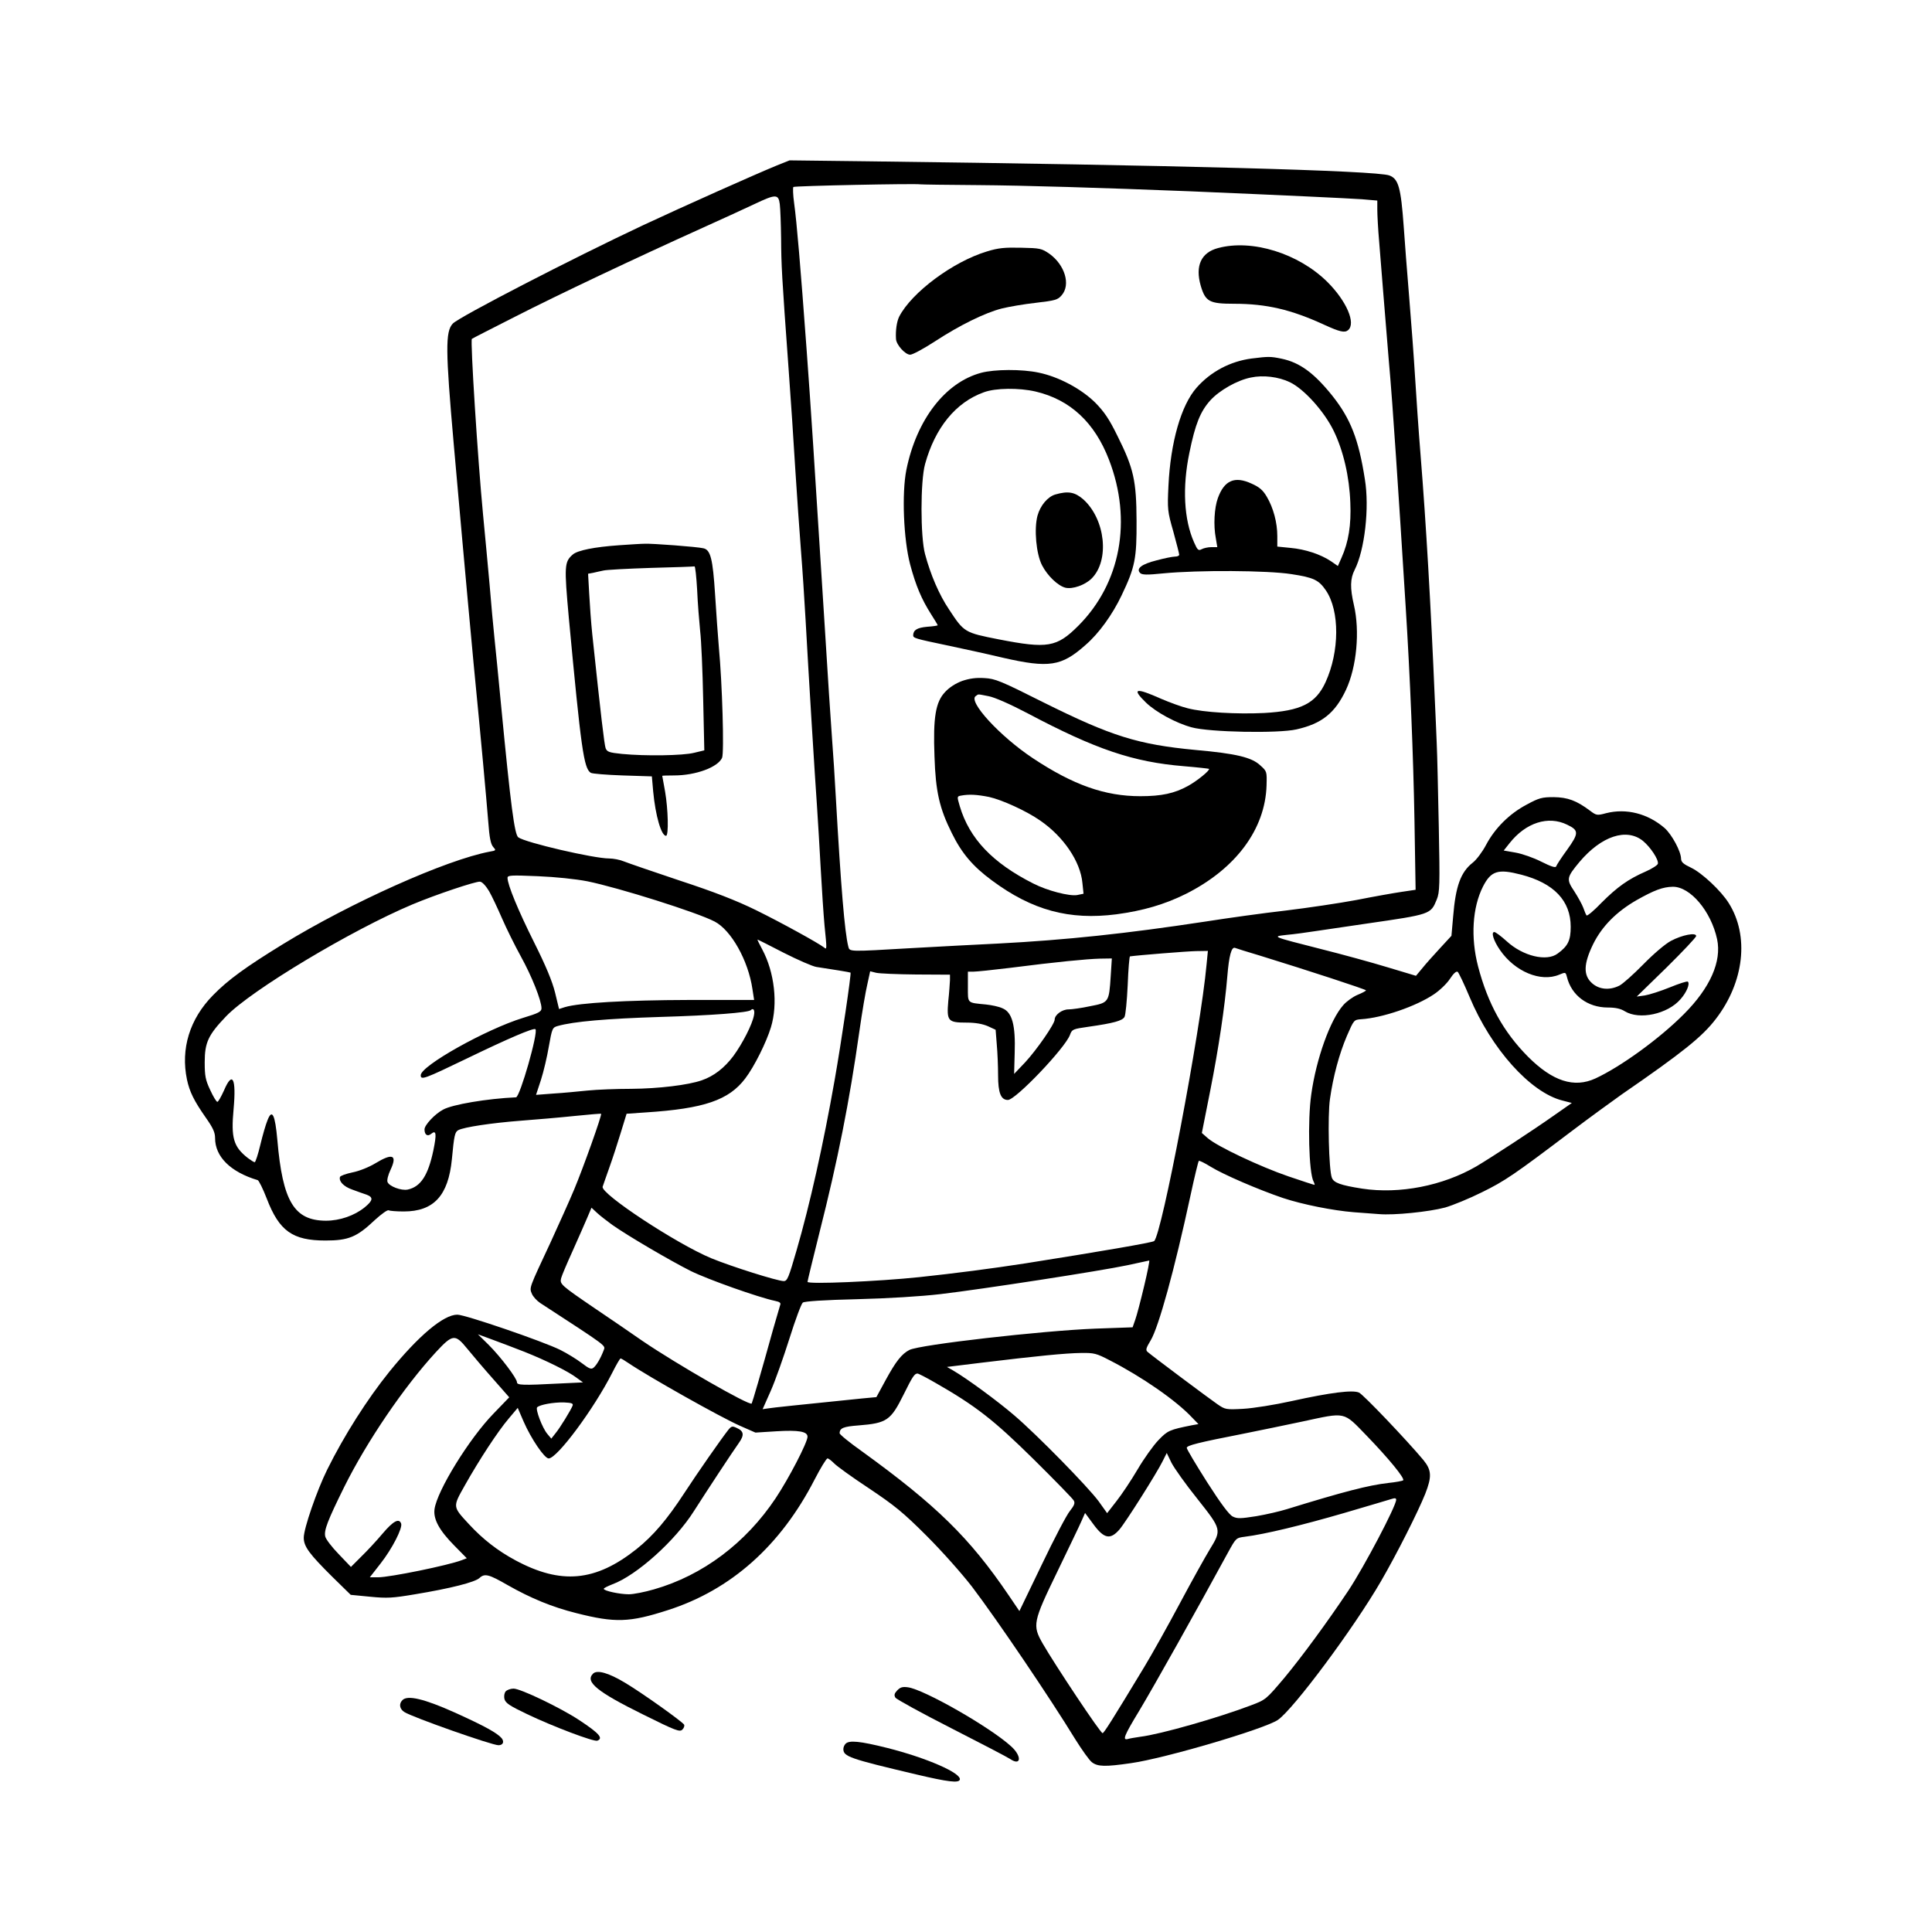 <?xml version="1.0" standalone="no"?>
<!DOCTYPE svg PUBLIC "-//W3C//DTD SVG 20010904//EN"
 "http://www.w3.org/TR/2001/REC-SVG-20010904/DTD/svg10.dtd">
<svg version="1.0" xmlns="http://www.w3.org/2000/svg"
 width="1024pt" height="1024pt" viewBox="0 0 1024 1024"
 preserveAspectRatio="xMidYMid meet">
<g transform="translate(0,1024) scale(0.1,-0.1)"
fill="#000000" stroke="none">
<path d="M4115 9362 c-110 -45 -491 -215 -705 -315 -377 -177 -977 -487 -1010
-522 -40 -42 -39 -140 5 -640 8 -88 28 -315 45 -505 17 -190 44 -484 60 -655
41 -419 67 -707 78 -842 6 -83 13 -117 26 -132 16 -18 16 -19 -19 -25 -229
-43 -736 -270 -1095 -490 -197 -121 -291 -189 -371 -271 -124 -126 -172 -284
-138 -447 14 -65 37 -112 100 -202 38 -54 49 -78 49 -108 0 -99 82 -180 226
-223 6 -2 28 -46 48 -98 66 -172 137 -222 311 -222 122 0 166 18 261 108 35
32 68 56 74 52 6 -3 42 -6 80 -6 159 0 236 84 255 276 12 128 16 145 34 155
30 16 176 38 331 50 80 6 208 17 284 25 77 8 141 13 142 12 6 -5 -96 -290
-143 -402 -25 -60 -82 -186 -125 -280 -114 -244 -113 -239 -99 -272 6 -15 26
-37 44 -49 361 -235 346 -224 337 -250 -16 -42 -38 -80 -54 -93 -12 -10 -23
-6 -62 24 -26 20 -78 52 -114 70 -90 45 -504 187 -546 187 -73 0 -205 -111
-360 -302 -117 -145 -240 -338 -330 -520 -54 -109 -124 -311 -124 -360 0 -47
29 -86 153 -209 l96 -94 103 -10 c91 -9 119 -7 238 13 188 31 317 64 341 86
28 26 50 20 149 -37 123 -70 237 -117 365 -149 205 -52 281 -50 485 16 334
107 597 341 777 691 32 62 63 113 69 113 6 0 21 -12 35 -26 13 -14 96 -74 184
-132 136 -91 182 -128 306 -252 83 -83 186 -199 241 -270 135 -178 413 -589
547 -808 35 -56 74 -111 88 -122 31 -24 71 -25 208 -5 178 25 707 181 778 229
82 56 403 487 547 736 84 145 195 365 234 462 36 92 34 126 -10 180 -88 105
-318 347 -341 357 -33 15 -148 1 -357 -45 -90 -20 -203 -38 -256 -41 -92 -5
-96 -4 -137 24 -45 31 -350 259 -371 278 -11 10 -7 21 17 61 42 70 126 373
211 768 21 98 41 180 44 183 2 3 31 -11 63 -31 66 -41 254 -122 384 -166 103
-34 263 -66 374 -75 44 -3 104 -8 134 -10 79 -7 265 12 351 35 41 12 129 48
195 81 122 60 169 92 477 325 95 72 214 158 263 193 325 224 427 306 499 400
151 196 178 441 69 614 -41 66 -143 161 -200 188 -40 19 -52 29 -53 47 0 39
-49 129 -87 163 -89 77 -203 106 -310 79 -48 -13 -52 -12 -84 12 -73 55 -120
72 -194 73 -62 0 -78 -4 -144 -40 -91 -48 -168 -125 -215 -214 -19 -36 -51
-79 -71 -94 -63 -50 -90 -124 -103 -285 l-9 -102 -59 -64 c-32 -35 -75 -82
-94 -106 l-35 -42 -150 45 c-82 25 -242 69 -354 97 -263 67 -261 66 -181 75
36 3 108 13 160 21 52 8 172 25 265 39 339 49 338 49 370 127 16 39 17 75 11
383 -4 187 -8 387 -11 445 -2 58 -7 161 -10 230 -21 498 -47 943 -75 1290 -11
135 -24 326 -30 425 -6 99 -20 288 -31 420 -11 132 -24 301 -29 375 -15 207
-28 252 -76 270 -67 26 -1152 55 -2764 75 l-415 5 -70 -28z m1063 -103 c257
-2 653 -14 1132 -33 497 -21 834 -37 908 -42 l82 -7 0 -49 c0 -27 4 -104 10
-171 5 -67 15 -185 21 -262 6 -77 19 -237 29 -355 11 -118 28 -352 39 -520 19
-284 25 -375 51 -790 24 -376 41 -802 47 -1140 l6 -366 -74 -11 c-41 -6 -148
-25 -239 -43 -91 -17 -259 -42 -375 -56 -115 -13 -309 -40 -430 -59 -414 -63
-733 -97 -1095 -116 -107 -5 -312 -16 -455 -24 -344 -20 -331 -20 -339 9 -19
75 -39 316 -66 791 -5 94 -14 233 -20 310 -6 77 -24 354 -40 615 -58 916 -70
1108 -95 1450 -32 435 -52 673 -66 774 -6 43 -7 81 -4 85 6 6 646 19 673 14 7
-1 142 -3 300 -4z m-1045 -101 c3 -24 6 -106 7 -183 1 -141 3 -188 40 -695 11
-151 27 -387 35 -525 9 -137 22 -331 30 -430 8 -99 19 -268 25 -375 16 -292
49 -827 60 -980 5 -74 14 -225 20 -335 6 -110 15 -244 20 -299 13 -128 13
-131 -2 -118 -31 24 -225 131 -361 198 -104 51 -222 97 -405 157 -141 47 -274
93 -294 101 -21 9 -57 16 -80 16 -81 0 -443 84 -481 112 -20 15 -40 167 -91
698 -14 146 -30 310 -36 365 -6 55 -17 179 -25 275 -9 96 -24 265 -35 375 -28
293 -68 922 -59 929 2 2 106 55 230 118 227 116 635 309 994 471 105 47 228
104 275 126 112 53 126 53 133 -1z m4173 -3289 c63 -30 63 -45 0 -133 -30 -41
-56 -81 -58 -88 -3 -9 -27 -1 -79 25 -41 21 -102 42 -136 48 l-63 11 31 39
c86 109 205 147 305 98z m402 -86 c39 -32 84 -99 79 -121 -1 -7 -30 -26 -64
-41 -94 -41 -152 -83 -234 -165 -40 -42 -76 -72 -80 -68 -3 4 -11 22 -17 40
-6 17 -28 57 -48 88 -43 64 -41 73 28 156 116 137 249 181 336 111z m-645
-179 c173 -45 262 -138 262 -276 0 -72 -14 -102 -69 -142 -58 -44 -184 -14
-270 65 -30 27 -59 49 -66 49 -18 0 -4 -46 30 -95 79 -115 216 -172 314 -131
34 14 34 14 41 -12 24 -98 110 -162 217 -162 40 0 68 -6 90 -20 77 -47 227
-15 295 64 32 36 51 81 39 93 -3 4 -46 -10 -95 -30 -49 -20 -109 -39 -133 -43
l-43 -6 158 154 c86 85 157 160 157 167 0 20 -74 6 -134 -26 -30 -16 -91 -68
-146 -124 -52 -53 -109 -104 -127 -113 -52 -26 -107 -21 -145 13 -47 42 -45
102 6 207 47 95 124 172 230 233 94 53 139 70 192 71 93 1 203 -130 235 -278
25 -118 -37 -258 -176 -397 -129 -130 -335 -279 -469 -341 -113 -52 -227 -15
-357 115 -131 132 -213 281 -265 479 -40 154 -30 312 26 423 43 84 80 95 203
63z m-4950 -35 c167 -34 582 -165 674 -213 88 -45 179 -207 201 -358 l9 -58
-346 0 c-334 -1 -580 -15 -657 -38 l-31 -10 -21 87 c-15 60 -48 140 -111 266
-85 170 -141 306 -141 342 0 14 17 15 160 9 96 -4 201 -15 263 -27z m-521 -52
c15 -26 46 -92 69 -145 23 -53 68 -144 100 -202 57 -103 109 -233 109 -274 0
-18 -15 -26 -98 -51 -195 -60 -542 -254 -542 -304 0 -27 19 -20 245 89 217
105 354 164 363 155 16 -16 -82 -359 -103 -361 -154 -7 -337 -38 -386 -65 -44
-23 -99 -82 -99 -105 0 -29 16 -40 36 -23 26 21 29 0 11 -88 -28 -133 -67
-193 -136 -208 -34 -7 -98 17 -107 40 -4 9 3 38 16 65 37 79 11 90 -81 34 -33
-20 -85 -41 -121 -48 -34 -7 -64 -18 -66 -24 -7 -23 19 -51 65 -67 27 -10 60
-22 76 -27 37 -14 34 -31 -10 -67 -54 -44 -132 -71 -206 -71 -168 1 -229 102
-257 428 -12 135 -28 167 -52 105 -9 -21 -26 -80 -38 -130 -12 -51 -26 -93
-30 -93 -4 0 -20 10 -36 22 -77 60 -90 107 -76 259 15 165 -6 205 -51 99 -15
-33 -30 -60 -35 -60 -5 0 -22 28 -38 63 -25 53 -29 74 -29 147 0 105 19 145
114 244 133 138 665 457 986 592 126 53 336 123 359 121 12 -1 31 -22 48 -50z
m1562 -327 c75 -38 153 -72 173 -75 81 -12 178 -28 181 -30 5 -4 -49 -369 -84
-568 -60 -342 -132 -663 -202 -904 -42 -145 -49 -163 -68 -163 -33 0 -277 77
-384 121 -183 76 -586 341 -576 379 3 8 18 53 35 100 17 47 44 130 61 186 l31
101 102 7 c309 20 440 65 527 180 48 63 112 192 136 271 38 124 19 292 -46
413 -15 28 -27 52 -25 52 2 0 64 -31 139 -70z m2524 -15 c256 -79 562 -179
562 -184 0 -3 -20 -14 -45 -24 -24 -10 -59 -35 -76 -55 -69 -78 -143 -285
-169 -472 -20 -138 -13 -416 12 -462 5 -10 7 -18 5 -18 -3 0 -65 20 -138 45
-149 51 -376 158 -427 202 l-32 28 45 227 c44 222 77 444 90 603 9 110 22 158
41 151 8 -3 67 -22 132 -41z m-283 -47 c-32 -352 -238 -1435 -278 -1466 -10
-8 -290 -56 -682 -118 -181 -28 -374 -53 -562 -73 -218 -23 -593 -39 -593 -25
0 5 29 124 64 264 96 379 158 690 211 1065 14 99 33 211 42 248 l15 69 32 -8
c17 -4 112 -8 211 -9 l180 -1 0 -29 c-1 -17 -4 -67 -9 -111 -9 -106 -2 -114
97 -114 48 0 85 -7 113 -19 l41 -19 6 -77 c4 -43 7 -117 7 -164 0 -94 15 -131
52 -131 41 0 304 276 329 345 11 30 15 31 98 43 134 19 180 32 191 52 6 10 13
87 17 169 3 83 9 151 12 152 40 6 301 27 350 28 l63 1 -7 -72z m-508 -61 c-9
-140 -10 -141 -109 -160 -46 -10 -98 -17 -115 -17 -34 0 -73 -29 -73 -54 0
-23 -95 -160 -156 -226 l-59 -62 3 110 c5 148 -13 217 -65 238 -19 9 -58 17
-87 20 -102 10 -96 4 -96 94 l0 80 29 0 c17 0 103 9 193 20 250 32 407 47 477
49 l64 1 -6 -93z m1902 -111 c115 -275 322 -506 492 -549 l50 -13 -93 -65
c-116 -82 -334 -224 -413 -271 -178 -103 -407 -148 -605 -118 -115 18 -151 31
-161 58 -16 41 -23 328 -10 417 17 120 49 239 90 335 37 85 37 85 76 88 112 7
290 68 385 132 30 20 69 57 85 82 19 29 34 42 41 37 6 -5 34 -64 63 -133z
m-3793 -98 c-9 -48 -60 -148 -109 -215 -48 -64 -104 -107 -168 -129 -72 -25
-228 -44 -374 -45 -77 0 -180 -4 -230 -9 -49 -5 -131 -13 -182 -16 l-92 -7 26
79 c14 43 33 124 42 178 17 96 19 100 47 108 84 24 260 39 543 48 276 8 467
23 480 36 14 14 23 0 17 -28z m-751 -1110 c84 -59 304 -188 415 -244 93 -46
359 -140 448 -159 25 -5 32 -11 27 -22 -3 -9 -19 -66 -37 -127 -65 -235 -111
-391 -114 -395 -12 -13 -400 210 -579 332 -60 42 -173 119 -250 171 -182 124
-189 130 -181 161 3 13 31 79 62 147 30 68 65 146 77 175 l22 52 30 -28 c16
-15 53 -43 80 -63z m2819 -325 c-18 -76 -39 -156 -47 -178 l-14 -40 -198 -7
c-282 -11 -931 -85 -985 -113 -41 -21 -72 -61 -125 -158 l-50 -92 -75 -7
c-334 -34 -479 -49 -501 -53 l-27 -4 43 97 c24 54 68 179 99 277 31 99 63 185
71 191 9 7 115 14 287 18 163 4 341 15 443 27 221 26 849 123 990 153 61 13
113 24 116 25 3 1 -9 -61 -27 -136z m-3284 -348 c113 -45 233 -104 277 -138
l33 -24 -128 -6 c-192 -10 -222 -9 -222 7 0 20 -85 133 -150 198 l-57 56 76
-28 c42 -15 119 -45 171 -65z m-303 16 c27 -33 87 -104 135 -158 l87 -99 -82
-85 c-130 -133 -301 -411 -314 -508 -7 -53 25 -112 105 -193 l66 -67 -26 -10
c-73 -28 -382 -91 -444 -91 l-44 0 57 73 c62 79 118 189 109 212 -11 30 -42
13 -98 -53 -31 -37 -82 -92 -113 -122 l-55 -55 -65 68 c-36 37 -68 79 -71 93
-8 32 12 84 101 264 120 241 315 528 485 713 90 97 102 98 167 18z m3405 -61
c170 -87 352 -213 436 -303 l34 -35 -34 -6 c-120 -24 -129 -28 -178 -79 -27
-28 -77 -98 -111 -156 -34 -58 -85 -134 -112 -168 l-49 -63 -45 63 c-57 77
-327 353 -448 456 -86 74 -252 196 -323 237 l-33 19 188 23 c289 35 441 50
523 51 69 1 81 -2 152 -39z m-2552 -14 c111 -75 488 -287 592 -333 l82 -36
112 7 c117 7 164 -1 164 -29 0 -30 -99 -221 -169 -326 -158 -237 -386 -409
-645 -483 -48 -14 -108 -26 -133 -26 -48 0 -133 18 -133 29 0 4 21 14 46 24
128 47 333 231 432 388 67 105 203 312 238 361 30 42 27 63 -12 80 -23 11 -28
9 -45 -12 -37 -47 -164 -229 -231 -332 -92 -141 -165 -227 -255 -299 -217
-172 -399 -189 -641 -59 -95 51 -174 113 -246 191 -88 95 -87 91 -23 205 77
137 176 288 233 355 l48 57 31 -72 c40 -92 111 -196 133 -196 45 0 240 263
337 454 21 42 41 76 44 76 4 0 22 -11 41 -24z m1624 -103 c219 -125 314 -200
524 -407 112 -111 208 -209 213 -219 8 -13 3 -26 -20 -55 -17 -20 -84 -148
-149 -284 l-119 -247 -57 84 c-207 305 -383 477 -778 763 -65 46 -118 89 -118
96 1 27 20 35 100 41 151 12 171 26 240 165 46 93 57 110 73 110 5 0 46 -21
91 -47z m-1919 -123 c-9 -23 -66 -117 -91 -147 l-22 -28 -21 25 c-27 32 -64
131 -54 141 14 14 86 27 141 26 42 -2 51 -5 47 -17z m4211 -162 c114 -118 201
-224 191 -234 -3 -3 -39 -10 -79 -14 -105 -12 -236 -46 -538 -139 -35 -11
-108 -28 -161 -37 -83 -13 -101 -14 -125 -2 -19 9 -63 68 -136 182 -59 93
-108 175 -108 182 0 13 60 28 300 75 85 17 225 46 310 64 238 51 217 56 346
-77z m-899 -333 c128 -162 129 -163 64 -269 -22 -36 -93 -163 -157 -283 -64
-120 -149 -272 -189 -338 -174 -288 -213 -349 -221 -351 -10 -3 -253 363 -317
474 -56 98 -53 114 78 384 59 123 117 242 127 266 l19 43 45 -61 c56 -76 89
-82 137 -27 33 38 198 299 229 362 l22 44 25 -52 c15 -29 76 -115 138 -192z
m1053 -4 c0 -33 -169 -354 -253 -481 -113 -169 -246 -350 -338 -461 -98 -116
-100 -118 -177 -147 -173 -66 -481 -154 -587 -167 -27 -4 -58 -9 -67 -12 -30
-8 -21 16 61 151 78 130 303 531 470 838 42 76 42 77 89 83 105 13 300 60 527
126 132 39 245 72 250 74 18 6 25 5 25 -4z"/>
<path d="M6455 8925 c-89 -24 -121 -94 -91 -199 25 -85 46 -96 177 -96 172 0
303 -31 477 -111 83 -38 109 -44 127 -29 43 36 -8 154 -109 255 -153 152 -400
229 -581 180z"/>
<path d="M5230 8907 c-179 -54 -398 -217 -464 -345 -13 -26 -20 -74 -17 -119
2 -31 49 -83 75 -83 13 0 72 32 132 71 130 85 264 151 354 174 36 9 117 23
180 30 103 12 117 16 137 40 49 56 17 161 -65 220 -41 28 -49 30 -150 32 -87
2 -121 -1 -182 -20z"/>
<path d="M6635 8340 c-115 -15 -218 -70 -293 -155 -82 -93 -138 -289 -149
-520 -6 -125 -5 -135 26 -243 17 -62 31 -117 31 -122 0 -6 -10 -10 -22 -10
-13 0 -57 -9 -98 -20 -80 -20 -110 -44 -87 -67 10 -10 35 -11 122 -2 186 18
553 16 680 -4 118 -18 145 -31 183 -87 73 -108 72 -323 -2 -485 -52 -114 -131
-153 -326 -164 -145 -7 -320 3 -405 25 -33 8 -96 31 -140 50 -137 61 -159 56
-81 -20 53 -51 160 -109 242 -131 94 -26 458 -33 555 -11 134 30 205 86 263
210 57 122 74 311 42 449 -21 91 -20 140 4 187 53 104 79 329 54 480 -33 212
-76 321 -172 442 -97 121 -173 177 -270 197 -58 12 -69 12 -157 1z m202 -126
c75 -36 182 -155 232 -258 51 -105 83 -242 88 -381 5 -117 -9 -207 -47 -292
l-19 -43 -36 25 c-55 37 -137 64 -215 71 l-70 7 0 56 c0 71 -21 149 -55 207
-21 36 -39 52 -82 71 -89 41 -144 17 -178 -77 -19 -52 -24 -145 -11 -212 l8
-48 -32 0 c-17 0 -40 -5 -51 -11 -17 -9 -22 -5 -40 36 -54 121 -63 292 -25
475 31 152 58 219 111 278 48 53 143 107 215 121 65 14 147 4 207 -25z"/>
<path d="M5200 8264 c-190 -51 -342 -248 -396 -514 -25 -125 -15 -369 20 -502
30 -112 60 -183 110 -262 20 -31 36 -58 36 -60 0 -2 -25 -6 -56 -8 -53 -5 -73
-17 -74 -45 0 -15 10 -18 177 -53 76 -16 210 -45 298 -66 245 -56 311 -46 438
67 71 61 143 161 192 264 71 149 80 194 79 395 -1 212 -15 277 -101 449 -44
90 -70 128 -118 177 -74 73 -193 137 -300 159 -89 19 -234 18 -305 -1z m288
-99 c184 -43 314 -164 390 -362 124 -321 62 -655 -163 -880 -114 -114 -163
-122 -420 -72 -183 36 -185 37 -265 159 -52 77 -98 184 -127 293 -25 91 -25
387 0 477 53 193 163 328 312 381 62 23 186 24 273 4z"/>
<path d="M5593 7619 c-40 -12 -79 -58 -94 -112 -19 -71 -7 -203 24 -263 28
-55 84 -109 124 -119 38 -9 104 14 139 49 96 96 73 313 -44 419 -45 39 -80 46
-149 26z"/>
<path d="M5100 6631 c-35 -13 -68 -34 -91 -59 -50 -53 -64 -134 -56 -342 6
-185 26 -274 92 -406 52 -106 111 -176 213 -251 213 -158 410 -211 659 -179
142 19 255 52 368 108 265 133 421 343 428 575 2 74 2 75 -34 107 -45 42 -128
62 -342 81 -306 29 -446 73 -804 251 -229 115 -258 127 -315 130 -45 3 -79 -2
-118 -15z m140 -81 c32 -6 114 -42 209 -92 359 -190 557 -257 826 -279 72 -6
132 -13 133 -14 7 -7 -64 -65 -112 -91 -71 -39 -139 -54 -252 -54 -187 0 -355
59 -569 201 -175 116 -347 303 -303 330 16 11 6 11 68 -1z m2 -534 c68 -15
198 -74 271 -125 124 -85 214 -218 224 -331 l6 -57 -34 -7 c-41 -7 -158 23
-232 61 -216 109 -339 238 -390 410 -15 51 -15 52 6 56 43 8 83 6 149 -7z"/>
<path d="M3280 7350 c-129 -9 -219 -27 -244 -49 -45 -39 -46 -60 -21 -337 65
-694 79 -796 116 -820 8 -5 84 -11 169 -14 l155 -5 7 -80 c12 -128 43 -235 68
-235 15 0 11 143 -5 235 -8 44 -15 81 -15 83 0 1 28 2 63 2 114 0 231 43 254
93 12 25 1 397 -17 587 -5 58 -14 184 -20 280 -12 188 -24 236 -62 244 -33 8
-273 26 -311 24 -18 0 -79 -4 -137 -8z m415 -237 c3 -71 11 -168 16 -218 6
-49 13 -212 16 -361 l6 -271 -54 -13 c-59 -15 -258 -18 -382 -6 -69 7 -79 11
-87 30 -7 20 -25 171 -71 606 -6 58 -13 153 -16 212 l-6 107 27 5 c14 3 38 9
54 12 15 4 128 10 252 14 124 3 228 7 231 8 4 1 10 -55 14 -125z"/>
<path d="M3143 1369 c-43 -43 22 -96 265 -216 175 -87 195 -94 209 -80 8 8 12
20 9 26 -11 17 -221 167 -313 222 -88 53 -149 70 -170 48z"/>
<path d="M4755 1280 c-15 -16 -17 -25 -9 -38 6 -9 139 -82 296 -162 157 -80
297 -153 312 -163 59 -40 63 16 4 68 -111 101 -461 301 -546 312 -29 4 -41 0
-57 -17z"/>
<path d="M2680 1275 c-7 -9 -10 -25 -6 -41 6 -21 27 -35 119 -79 138 -66 355
-148 373 -141 33 13 10 39 -96 109 -100 66 -311 167 -348 167 -16 0 -35 -7
-42 -15z"/>
<path d="M2133 1229 c-20 -20 -15 -47 10 -63 41 -27 464 -176 499 -176 24 0
32 18 17 37 -24 28 -89 64 -248 136 -163 73 -251 94 -278 66z"/>
<path d="M4482 998 c-7 -7 -12 -19 -12 -28 0 -40 31 -51 387 -135 169 -40 224
-46 230 -28 12 34 -175 116 -386 169 -144 36 -200 41 -219 22z"/>
</g>
</svg>
